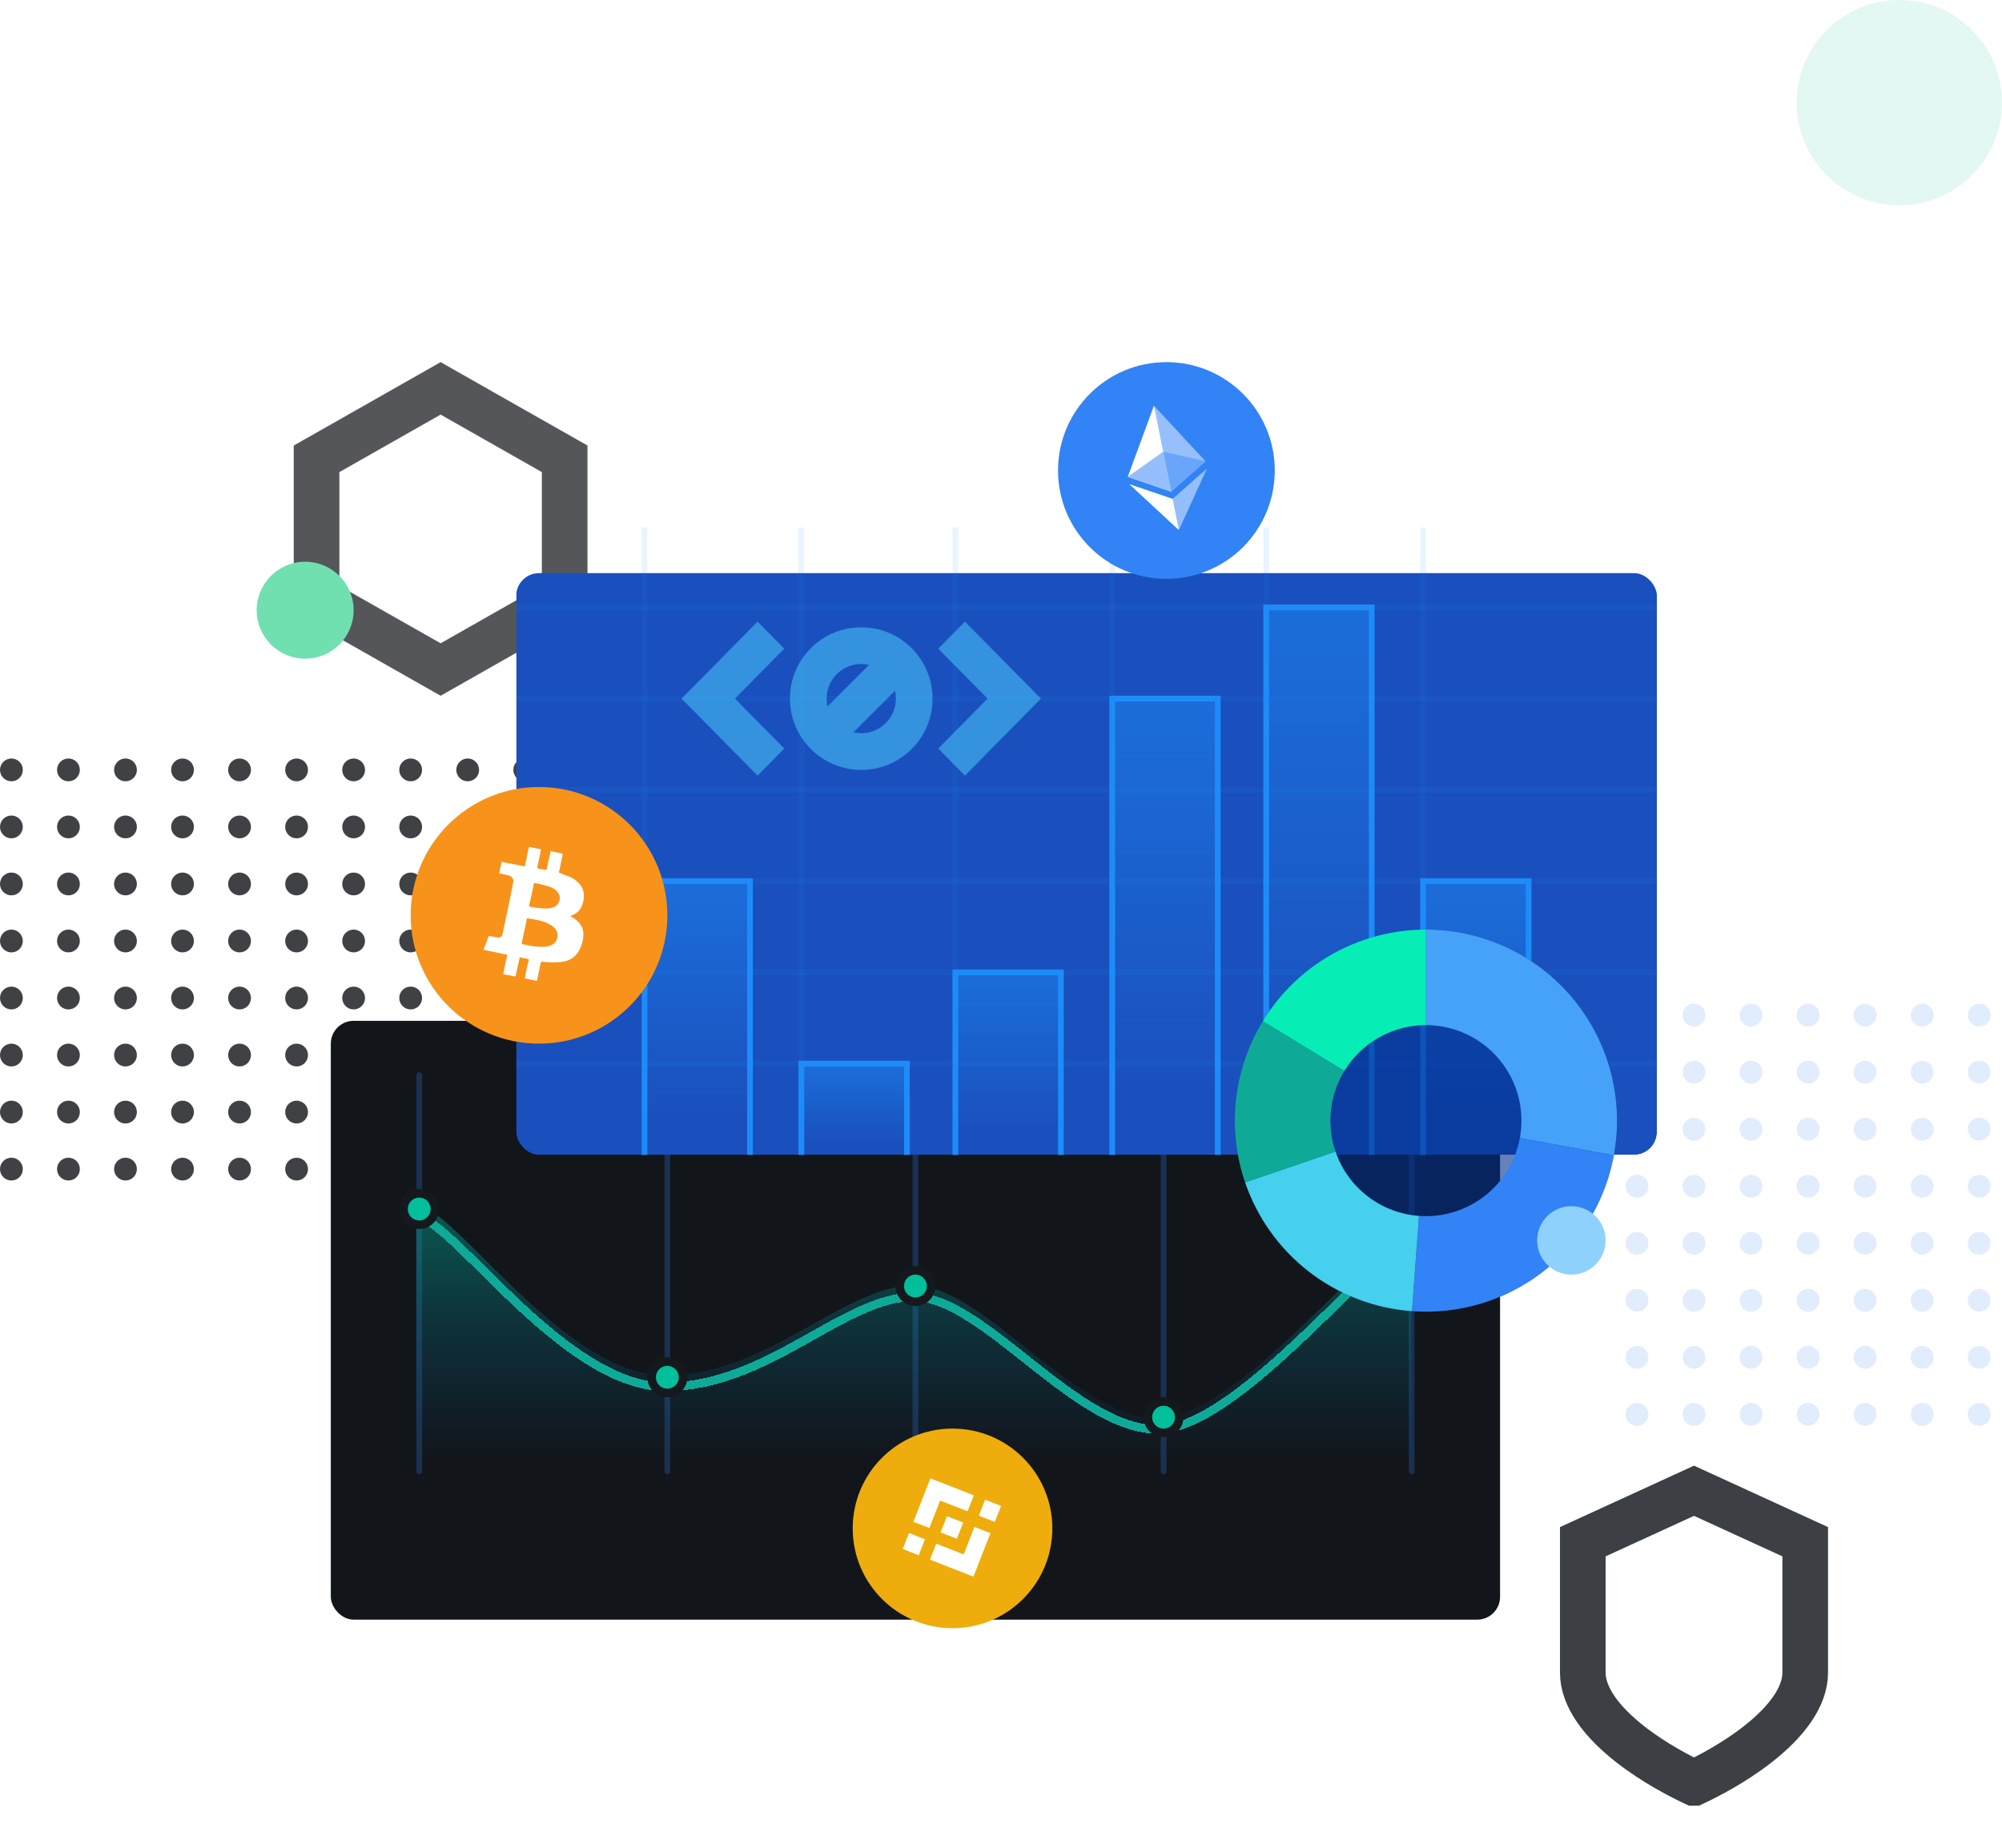 <?xml version="1.0" encoding="UTF-8" standalone="no"?>
<svg
   xmlns:dc="http://purl.org/dc/elements/1.1/"
   xmlns:cc="http://creativecommons.org/ns#"
   xmlns:rdf="http://www.w3.org/1999/02/22-rdf-syntax-ns#"
   xmlns:svg="http://www.w3.org/2000/svg"
   xmlns="http://www.w3.org/2000/svg"
   xmlns:sodipodi="http://sodipodi.sourceforge.net/DTD/sodipodi-0.dtd"
   xmlns:inkscape="http://www.inkscape.org/namespaces/inkscape"
   width="702"
   height="648"
   viewBox="0 0 702 648"
   fill="none"
   version="1.1"
   id="svg520"
   sodipodi:docname="top-img.svg"
   inkscape:version="1.0.1 (3bc2e81, 2020-09-07)">
  <sodipodi:namedview
     pagecolor="#ffffff"
     bordercolor="#666666"
     borderopacity="1"
     objecttolerance="10"
     gridtolerance="10"
     guidetolerance="10"
     inkscape:pageopacity="0"
     inkscape:pageshadow="2"
     inkscape:window-width="1280"
     inkscape:window-height="959"
     id="namedview522"
     showgrid="false"
     fit-margin-top="0"
     fit-margin-left="0"
     fit-margin-right="0"
     fit-margin-bottom="0"
     inkscape:zoom="0.41778415"
     inkscape:cx="290.88041"
     inkscape:cy="643.44309"
     inkscape:window-x="0"
     inkscape:window-y="0"
     inkscape:window-maximized="1"
     inkscape:current-layer="svg520" />
  <path
     opacity="0.7"
     d="M 154.503,136.2 198,160.906 v 49.188 L 154.503,234.8 111,210.093 v -49.186 z"
     stroke="#0c0f14"
     stroke-width="16"
     id="path2" />
  <circle
     opacity="0.8"
     cx="4"
     cy="270"
     r="4"
     fill="#0f1217"
     id="circle4" />
  <circle
     opacity="0.8"
     cx="24"
     cy="270"
     r="4"
     fill="#0f1217"
     id="circle6" />
  <circle
     opacity="0.8"
     cx="44"
     cy="270"
     r="4"
     fill="#0f1217"
     id="circle8" />
  <circle
     opacity="0.8"
     cx="64"
     cy="270"
     r="4"
     fill="#0f1217"
     id="circle10" />
  <circle
     opacity="0.8"
     cx="84"
     cy="270"
     r="4"
     fill="#0f1217"
     id="circle12" />
  <circle
     opacity="0.8"
     cx="104"
     cy="270"
     r="4"
     fill="#0f1217"
     id="circle14" />
  <circle
     opacity="0.8"
     cx="124"
     cy="270"
     r="4"
     fill="#0f1217"
     id="circle16" />
  <circle
     opacity="0.8"
     cx="144"
     cy="270"
     r="4"
     fill="#0f1217"
     id="circle18" />
  <circle
     opacity="0.8"
     cx="164"
     cy="270"
     r="4"
     fill="#0f1217"
     id="circle20" />
  <circle
     opacity="0.8"
     cx="184"
     cy="270"
     r="4"
     fill="#0f1217"
     id="circle22" />
  <circle
     opacity="0.8"
     cx="4"
     cy="290"
     r="4"
     fill="#0f1217"
     id="circle24" />
  <circle
     opacity="0.8"
     cx="24"
     cy="290"
     r="4"
     fill="#0f1217"
     id="circle26" />
  <circle
     opacity="0.8"
     cx="44"
     cy="290"
     r="4"
     fill="#0f1217"
     id="circle28" />
  <circle
     opacity="0.8"
     cx="64"
     cy="290"
     r="4"
     fill="#0f1217"
     id="circle30" />
  <circle
     opacity="0.8"
     cx="84"
     cy="290"
     r="4"
     fill="#0f1217"
     id="circle32" />
  <circle
     opacity="0.8"
     cx="104"
     cy="290"
     r="4"
     fill="#0f1217"
     id="circle34" />
  <circle
     opacity="0.8"
     cx="124"
     cy="290"
     r="4"
     fill="#0f1217"
     id="circle36" />
  <circle
     opacity="0.8"
     cx="144"
     cy="290"
     r="4"
     fill="#0f1217"
     id="circle38" />
  <circle
     opacity="0.8"
     cx="164"
     cy="290"
     r="4"
     fill="#0f1217"
     id="circle40" />
  <circle
     opacity="0.8"
     cx="184"
     cy="290"
     r="4"
     fill="#0f1217"
     id="circle42" />
  <circle
     opacity="0.8"
     cx="4"
     cy="310"
     r="4"
     fill="#0f1217"
     id="circle44" />
  <circle
     opacity="0.8"
     cx="24"
     cy="310"
     r="4"
     fill="#0f1217"
     id="circle46" />
  <circle
     opacity="0.8"
     cx="44"
     cy="310"
     r="4"
     fill="#0f1217"
     id="circle48" />
  <circle
     opacity="0.8"
     cx="64"
     cy="310"
     r="4"
     fill="#0f1217"
     id="circle50" />
  <circle
     opacity="0.8"
     cx="84"
     cy="310"
     r="4"
     fill="#0f1217"
     id="circle52" />
  <circle
     opacity="0.8"
     cx="104"
     cy="310"
     r="4"
     fill="#0f1217"
     id="circle54" />
  <circle
     opacity="0.8"
     cx="124"
     cy="310"
     r="4"
     fill="#0f1217"
     id="circle56" />
  <circle
     opacity="0.8"
     cx="144"
     cy="310"
     r="4"
     fill="#0f1217"
     id="circle58" />
  <circle
     opacity="0.8"
     cx="164"
     cy="310"
     r="4"
     fill="#0f1217"
     id="circle60" />
  <circle
     opacity="0.8"
     cx="184"
     cy="310"
     r="4"
     fill="#0f1217"
     id="circle62" />
  <circle
     opacity="0.8"
     cx="4"
     cy="330"
     r="4"
     fill="#0f1217"
     id="circle64" />
  <circle
     opacity="0.8"
     cx="24"
     cy="330"
     r="4"
     fill="#0f1217"
     id="circle66" />
  <circle
     opacity="0.8"
     cx="44"
     cy="330"
     r="4"
     fill="#0f1217"
     id="circle68" />
  <circle
     opacity="0.8"
     cx="64"
     cy="330"
     r="4"
     fill="#0f1217"
     id="circle70" />
  <circle
     opacity="0.8"
     cx="84"
     cy="330"
     r="4"
     fill="#0f1217"
     id="circle72" />
  <circle
     opacity="0.8"
     cx="104"
     cy="330"
     r="4"
     fill="#0f1217"
     id="circle74" />
  <circle
     opacity="0.8"
     cx="124"
     cy="330"
     r="4"
     fill="#0f1217"
     id="circle76" />
  <circle
     opacity="0.8"
     cx="144"
     cy="330"
     r="4"
     fill="#0f1217"
     id="circle78" />
  <circle
     opacity="0.8"
     cx="164"
     cy="330"
     r="4"
     fill="#0f1217"
     id="circle80" />
  <circle
     opacity="0.8"
     cx="184"
     cy="330"
     r="4"
     fill="#0f1217"
     id="circle82" />
  <circle
     opacity="0.8"
     cx="4"
     cy="350"
     r="4"
     fill="#0f1217"
     id="circle84" />
  <circle
     opacity="0.8"
     cx="24"
     cy="350"
     r="4"
     fill="#0f1217"
     id="circle86" />
  <circle
     opacity="0.8"
     cx="44"
     cy="350"
     r="4"
     fill="#0f1217"
     id="circle88" />
  <circle
     opacity="0.8"
     cx="64"
     cy="350"
     r="4"
     fill="#0f1217"
     id="circle90" />
  <circle
     opacity="0.8"
     cx="84"
     cy="350"
     r="4"
     fill="#0f1217"
     id="circle92" />
  <circle
     opacity="0.8"
     cx="104"
     cy="350"
     r="4"
     fill="#0f1217"
     id="circle94" />
  <circle
     opacity="0.8"
     cx="124"
     cy="350"
     r="4"
     fill="#0f1217"
     id="circle96" />
  <circle
     opacity="0.8"
     cx="144"
     cy="350"
     r="4"
     fill="#0f1217"
     id="circle98" />
  <circle
     opacity="0.8"
     cx="164"
     cy="350"
     r="4"
     fill="#0f1217"
     id="circle100" />
  <circle
     opacity="0.8"
     cx="184"
     cy="350"
     r="4"
     fill="#0f1217"
     id="circle102" />
  <circle
     opacity="0.8"
     cx="4"
     cy="370"
     r="4"
     fill="#0f1217"
     id="circle104" />
  <circle
     opacity="0.8"
     cx="24"
     cy="370"
     r="4"
     fill="#0f1217"
     id="circle106" />
  <circle
     opacity="0.8"
     cx="44"
     cy="370"
     r="4"
     fill="#0f1217"
     id="circle108" />
  <circle
     opacity="0.8"
     cx="64"
     cy="370"
     r="4"
     fill="#0f1217"
     id="circle110" />
  <circle
     opacity="0.8"
     cx="84"
     cy="370"
     r="4"
     fill="#0f1217"
     id="circle112" />
  <circle
     opacity="0.8"
     cx="104"
     cy="370"
     r="4"
     fill="#0f1217"
     id="circle114" />
  <circle
     opacity="0.8"
     cx="124"
     cy="370"
     r="4"
     fill="#0f1217"
     id="circle116" />
  <circle
     opacity="0.8"
     cx="144"
     cy="370"
     r="4"
     fill="#0f1217"
     id="circle118" />
  <circle
     opacity="0.8"
     cx="164"
     cy="370"
     r="4"
     fill="#0f1217"
     id="circle120" />
  <circle
     opacity="0.8"
     cx="184"
     cy="370"
     r="4"
     fill="#0f1217"
     id="circle122" />
  <circle
     opacity="0.8"
     cx="4"
     cy="390"
     r="4"
     fill="#0f1217"
     id="circle124" />
  <circle
     opacity="0.8"
     cx="24"
     cy="390"
     r="4"
     fill="#0f1217"
     id="circle126" />
  <circle
     opacity="0.8"
     cx="44"
     cy="390"
     r="4"
     fill="#0f1217"
     id="circle128" />
  <circle
     opacity="0.8"
     cx="64"
     cy="390"
     r="4"
     fill="#0f1217"
     id="circle130" />
  <circle
     opacity="0.8"
     cx="84"
     cy="390"
     r="4"
     fill="#0f1217"
     id="circle132" />
  <circle
     opacity="0.8"
     cx="104"
     cy="390"
     r="4"
     fill="#0f1217"
     id="circle134" />
  <circle
     opacity="0.8"
     cx="124"
     cy="390"
     r="4"
     fill="#0f1217"
     id="circle136" />
  <circle
     opacity="0.8"
     cx="144"
     cy="390"
     r="4"
     fill="#0f1217"
     id="circle138" />
  <circle
     opacity="0.8"
     cx="164"
     cy="390"
     r="4"
     fill="#0f1217"
     id="circle140" />
  <circle
     opacity="0.8"
     cx="184"
     cy="390"
     r="4"
     fill="#0f1217"
     id="circle142" />
  <circle
     opacity="0.8"
     cx="4"
     cy="410"
     r="4"
     fill="#0f1217"
     id="circle144" />
  <circle
     opacity="0.8"
     cx="24"
     cy="410"
     r="4"
     fill="#0f1217"
     id="circle146" />
  <circle
     opacity="0.8"
     cx="44"
     cy="410"
     r="4"
     fill="#0f1217"
     id="circle148" />
  <circle
     opacity="0.8"
     cx="64"
     cy="410"
     r="4"
     fill="#0f1217"
     id="circle150" />
  <circle
     opacity="0.8"
     cx="84"
     cy="410"
     r="4"
     fill="#0f1217"
     id="circle152" />
  <circle
     opacity="0.8"
     cx="104"
     cy="410"
     r="4"
     fill="#0f1217"
     id="circle154" />
  <circle
     opacity="0.8"
     cx="124"
     cy="410"
     r="4"
     fill="#0f1217"
     id="circle156" />
  <circle
     opacity="0.8"
     cx="144"
     cy="410"
     r="4"
     fill="#0f1217"
     id="circle158" />
  <circle
     opacity="0.8"
     cx="164"
     cy="410"
     r="4"
     fill="#0f1217"
     id="circle160" />
  <circle
     opacity="0.8"
     cx="184"
     cy="410"
     r="4"
     fill="#0f1217"
     id="circle162" />
  <g
     opacity="0.15"
     id="g276"
     transform="translate(0,26)">
    <circle
       opacity="0.8"
       cx="574"
       cy="330"
       r="4"
       fill="#0061ea"
       id="circle164" />
    <circle
       opacity="0.8"
       cx="594"
       cy="330"
       r="4"
       fill="#0061ea"
       id="circle166" />
    <circle
       opacity="0.8"
       cx="614"
       cy="330"
       r="4"
       fill="#0061ea"
       id="circle168" />
    <circle
       opacity="0.8"
       cx="634"
       cy="330"
       r="4"
       fill="#0061ea"
       id="circle170" />
    <circle
       opacity="0.8"
       cx="654"
       cy="330"
       r="4"
       fill="#0061ea"
       id="circle172" />
    <circle
       opacity="0.8"
       cx="674"
       cy="330"
       r="4"
       fill="#0061ea"
       id="circle174" />
    <circle
       opacity="0.8"
       cx="694"
       cy="330"
       r="4"
       fill="#0061ea"
       id="circle176" />
    <circle
       opacity="0.8"
       cx="574"
       cy="350"
       r="4"
       fill="#0061ea"
       id="circle178" />
    <circle
       opacity="0.8"
       cx="594"
       cy="350"
       r="4"
       fill="#0061ea"
       id="circle180" />
    <circle
       opacity="0.8"
       cx="614"
       cy="350"
       r="4"
       fill="#0061ea"
       id="circle182" />
    <circle
       opacity="0.8"
       cx="634"
       cy="350"
       r="4"
       fill="#0061ea"
       id="circle184" />
    <circle
       opacity="0.8"
       cx="654"
       cy="350"
       r="4"
       fill="#0061ea"
       id="circle186" />
    <circle
       opacity="0.8"
       cx="674"
       cy="350"
       r="4"
       fill="#0061ea"
       id="circle188" />
    <circle
       opacity="0.8"
       cx="694"
       cy="350"
       r="4"
       fill="#0061ea"
       id="circle190" />
    <circle
       opacity="0.8"
       cx="574"
       cy="370"
       r="4"
       fill="#0061ea"
       id="circle192" />
    <circle
       opacity="0.8"
       cx="594"
       cy="370"
       r="4"
       fill="#0061ea"
       id="circle194" />
    <circle
       opacity="0.8"
       cx="614"
       cy="370"
       r="4"
       fill="#0061ea"
       id="circle196" />
    <circle
       opacity="0.8"
       cx="634"
       cy="370"
       r="4"
       fill="#0061ea"
       id="circle198" />
    <circle
       opacity="0.8"
       cx="654"
       cy="370"
       r="4"
       fill="#0061ea"
       id="circle200" />
    <circle
       opacity="0.8"
       cx="674"
       cy="370"
       r="4"
       fill="#0061ea"
       id="circle202" />
    <circle
       opacity="0.8"
       cx="694"
       cy="370"
       r="4"
       fill="#0061ea"
       id="circle204" />
    <circle
       opacity="0.8"
       cx="574"
       cy="390"
       r="4"
       fill="#0061ea"
       id="circle206" />
    <circle
       opacity="0.8"
       cx="594"
       cy="390"
       r="4"
       fill="#0061ea"
       id="circle208" />
    <circle
       opacity="0.8"
       cx="614"
       cy="390"
       r="4"
       fill="#0061ea"
       id="circle210" />
    <circle
       opacity="0.8"
       cx="634"
       cy="390"
       r="4"
       fill="#0061ea"
       id="circle212" />
    <circle
       opacity="0.8"
       cx="654"
       cy="390"
       r="4"
       fill="#0061ea"
       id="circle214" />
    <circle
       opacity="0.8"
       cx="674"
       cy="390"
       r="4"
       fill="#0061ea"
       id="circle216" />
    <circle
       opacity="0.8"
       cx="694"
       cy="390"
       r="4"
       fill="#0061ea"
       id="circle218" />
    <circle
       opacity="0.8"
       cx="574"
       cy="410"
       r="4"
       fill="#0061ea"
       id="circle220" />
    <circle
       opacity="0.8"
       cx="594"
       cy="410"
       r="4"
       fill="#0061ea"
       id="circle222" />
    <circle
       opacity="0.8"
       cx="614"
       cy="410"
       r="4"
       fill="#0061ea"
       id="circle224" />
    <circle
       opacity="0.8"
       cx="634"
       cy="410"
       r="4"
       fill="#0061ea"
       id="circle226" />
    <circle
       opacity="0.8"
       cx="654"
       cy="410"
       r="4"
       fill="#0061ea"
       id="circle228" />
    <circle
       opacity="0.8"
       cx="674"
       cy="410"
       r="4"
       fill="#0061ea"
       id="circle230" />
    <circle
       opacity="0.8"
       cx="694"
       cy="410"
       r="4"
       fill="#0061ea"
       id="circle232" />
    <circle
       opacity="0.8"
       cx="574"
       cy="430"
       r="4"
       fill="#0061ea"
       id="circle234" />
    <circle
       opacity="0.8"
       cx="594"
       cy="430"
       r="4"
       fill="#0061ea"
       id="circle236" />
    <circle
       opacity="0.8"
       cx="614"
       cy="430"
       r="4"
       fill="#0061ea"
       id="circle238" />
    <circle
       opacity="0.8"
       cx="634"
       cy="430"
       r="4"
       fill="#0061ea"
       id="circle240" />
    <circle
       opacity="0.8"
       cx="654"
       cy="430"
       r="4"
       fill="#0061ea"
       id="circle242" />
    <circle
       opacity="0.8"
       cx="674"
       cy="430"
       r="4"
       fill="#0061ea"
       id="circle244" />
    <circle
       opacity="0.8"
       cx="694"
       cy="430"
       r="4"
       fill="#0061ea"
       id="circle246" />
    <circle
       opacity="0.8"
       cx="574"
       cy="450"
       r="4"
       fill="#0061ea"
       id="circle248" />
    <circle
       opacity="0.8"
       cx="594"
       cy="450"
       r="4"
       fill="#0061ea"
       id="circle250" />
    <circle
       opacity="0.8"
       cx="614"
       cy="450"
       r="4"
       fill="#0061ea"
       id="circle252" />
    <circle
       opacity="0.8"
       cx="634"
       cy="450"
       r="4"
       fill="#0061ea"
       id="circle254" />
    <circle
       opacity="0.8"
       cx="654"
       cy="450"
       r="4"
       fill="#0061ea"
       id="circle256" />
    <circle
       opacity="0.8"
       cx="674"
       cy="450"
       r="4"
       fill="#0061ea"
       id="circle258" />
    <circle
       opacity="0.8"
       cx="694"
       cy="450"
       r="4"
       fill="#0061ea"
       id="circle260" />
    <circle
       opacity="0.8"
       cx="574"
       cy="470"
       r="4"
       fill="#0061ea"
       id="circle262" />
    <circle
       opacity="0.8"
       cx="594"
       cy="470"
       r="4"
       fill="#0061ea"
       id="circle264" />
    <circle
       opacity="0.8"
       cx="614"
       cy="470"
       r="4"
       fill="#0061ea"
       id="circle266" />
    <circle
       opacity="0.8"
       cx="634"
       cy="470"
       r="4"
       fill="#0061ea"
       id="circle268" />
    <circle
       opacity="0.8"
       cx="654"
       cy="470"
       r="4"
       fill="#0061ea"
       id="circle270" />
    <circle
       opacity="0.8"
       cx="674"
       cy="470"
       r="4"
       fill="#0061ea"
       id="circle272" />
    <circle
       opacity="0.8"
       cx="694"
       cy="470"
       r="4"
       fill="#0061ea"
       id="circle274" />
  </g>
  <path
     opacity="0.8"
     d="M 594,625.236 C 589.284,623.02 580.084,618.302 571.694,611.743 561.647,603.889 555,595.155 555,586.522 v -45.841 l 39,-17.88 39,17.88 v 45.841 c 0,8.633 -6.647,17.367 -16.694,25.221 -8.39,6.559 -17.59,11.277 -22.306,13.493 z"
     stroke="#0c0f14"
     stroke-width="16"
     id="path278" />
  <g
     filter="url(#filter0_d_59_3101)"
     id="g282"
     transform="translate(0,26)">
    <rect
       x="116"
       y="316"
       width="410"
       height="210"
       rx="8"
       fill="#12151a"
       id="rect280" />
  </g>
  <rect
     opacity="0.25"
     x="146"
     y="376"
     width="2"
     height="141"
     rx="1"
     fill="#3283f5"
     id="rect284" />
  <rect
     opacity="0.25"
     x="233"
     y="376"
     width="2"
     height="141"
     rx="1"
     fill="#3283f5"
     id="rect286" />
  <rect
     opacity="0.25"
     x="320"
     y="376"
     width="2"
     height="141"
     rx="1"
     fill="#3283f5"
     id="rect288" />
  <rect
     opacity="0.25"
     x="407"
     y="376"
     width="2"
     height="141"
     rx="1"
     fill="#3283f5"
     id="rect290" />
  <rect
     opacity="0.25"
     x="494"
     y="376"
     width="2"
     height="141"
     rx="1"
     fill="#3283f5"
     id="rect292" />
  <path
     d="M 494.802,516.721 H 145.986 c 0,0 0,-84.165 0,-94.053 13.014,0 51.42,59.672 87.381,59.672 35.962,0 62.347,-31.532 87.124,-31.532 24.778,0 57.963,48.423 86.973,46.374 29.01,-2.049 74.036,-63.182 87.338,-64.99 0,3.286 0,84.529 0,84.529 z"
     fill="url(#paint0_linear_59_3101)"
     id="path294"
     style="fill:url(#paint0_linear_59_3101)" />
  <g
     filter="url(#filter1_dd_59_3101)"
     id="g298"
     transform="translate(0,26)">
    <path
       d="m 145.986,396.765 c 12.205,0 51.42,59.575 87.381,59.575 35.962,0 62.347,-31.532 87.124,-31.532 24.778,0 57.963,48.423 86.973,46.374 29.01,-2.049 76.144,-65.044 87.338,-65.044"
       stroke="#0faa97"
       stroke-width="3"
       stroke-linecap="round"
       shape-rendering="crispEdges"
       id="path296" />
  </g>
  <circle
     cx="147"
     cy="424"
     r="5.5"
     fill="#00bf9a"
     stroke="#15181d"
     stroke-width="3"
     id="circle300" />
  <circle
     cx="234"
     cy="483"
     r="5.5"
     fill="#00bf9a"
     stroke="#15181d"
     stroke-width="3"
     id="circle302" />
  <circle
     cx="321"
     cy="451"
     r="5.5"
     fill="#00bf9a"
     stroke="#15181d"
     stroke-width="3"
     id="circle304" />
  <path
     d="m 408,502.5 c 3.038,0 5.5,-2.462 5.5,-5.5 0,-3.038 -2.462,-5.5 -5.5,-5.5 -3.038,0 -5.5,2.462 -5.5,5.5 0,3.038 2.462,5.5 5.5,5.5 z"
     fill="#00bf9a"
     stroke="#15181d"
     stroke-width="3"
     id="path306" />
  <circle
     cx="495"
     cy="433"
     r="5.5"
     fill="#00bf9a"
     stroke="#15181d"
     stroke-width="3"
     id="circle308" />
  <g
     clip-path="url(#clip0_59_3101)"
     id="g370"
     transform="translate(0,26)">
    <g
       filter="url(#filter2_d_59_3101)"
       id="g312">
      <rect
         x="181"
         y="159"
         width="400"
         height="220"
         rx="8"
         fill="#1a50bd"
         id="rect310" />
    </g>
    <rect
       x="225"
       y="159"
       width="2"
       height="220"
       fill="#1d8cf8"
       fill-opacity="0.1"
       id="rect314" />
    <rect
       x="280"
       y="159"
       width="2"
       height="220"
       fill="#1d8cf8"
       fill-opacity="0.1"
       id="rect316" />
    <rect
       x="334"
       y="159"
       width="2"
       height="220"
       fill="#1d8cf8"
       fill-opacity="0.1"
       id="rect318" />
    <rect
       x="389"
       y="159"
       width="2"
       height="220"
       fill="#1d8cf8"
       fill-opacity="0.1"
       id="rect320" />
    <rect
       x="443"
       y="159"
       width="2"
       height="220"
       fill="#1d8cf8"
       fill-opacity="0.1"
       id="rect322" />
    <rect
       x="498"
       y="159"
       width="2"
       height="220"
       fill="#1d8cf8"
       fill-opacity="0.1"
       id="rect324" />
    <rect
       x="181"
       y="186"
       width="400"
       height="2"
       fill="#1d8cf8"
       fill-opacity="0.1"
       id="rect326" />
    <rect
       x="181"
       y="218"
       width="400"
       height="2"
       fill="#1d8cf8"
       fill-opacity="0.1"
       id="rect328" />
    <rect
       x="181"
       y="250"
       width="400"
       height="2"
       fill="#1d8cf8"
       fill-opacity="0.1"
       id="rect330" />
    <rect
       x="181"
       y="282"
       width="400"
       height="2"
       fill="#1d8cf8"
       fill-opacity="0.1"
       id="rect332" />
    <rect
       x="181"
       y="314"
       width="400"
       height="2"
       fill="#1d8cf8"
       fill-opacity="0.1"
       id="rect334" />
    <rect
       x="181"
       y="346"
       width="400"
       height="2"
       fill="#1d8cf8"
       fill-opacity="0.1"
       id="rect336" />
    <path
       d="m 226,379 v -96 h 37 v 96"
       fill="url(#paint1_linear_59_3101)"
       id="path338"
       style="fill:url(#paint1_linear_59_3101)" />
    <path
       d="m 226,379 v -96 h 37 v 96"
       stroke="#1d8cf8"
       stroke-width="2"
       id="path340" />
    <path
       d="m 281,379 v -32 h 37 v 32"
       fill="url(#paint2_linear_59_3101)"
       id="path342"
       style="fill:url(#paint2_linear_59_3101)" />
    <path
       d="m 281,379 v -32 h 37 v 32"
       stroke="#1d8cf8"
       stroke-width="2"
       id="path344" />
    <path
       d="m 335,379 v -64 h 37 v 64"
       fill="url(#paint3_linear_59_3101)"
       id="path346"
       style="fill:url(#paint3_linear_59_3101)" />
    <path
       d="m 335,379 v -64 h 37 v 64"
       stroke="#1d8cf8"
       stroke-width="2"
       id="path348" />
    <path
       d="M 390,379 V 219 h 37 v 160"
       fill="url(#paint4_linear_59_3101)"
       id="path350"
       style="fill:url(#paint4_linear_59_3101)" />
    <path
       d="M 390,379 V 219 h 37 v 160"
       stroke="#1d8cf8"
       stroke-width="2"
       id="path352" />
    <path
       d="M 444,379 V 187 h 37 v 192"
       fill="url(#paint5_linear_59_3101)"
       id="path354"
       style="fill:url(#paint5_linear_59_3101)" />
    <path
       d="M 444,379 V 187 h 37 v 192"
       stroke="#1d8cf8"
       stroke-width="2"
       id="path356" />
    <path
       d="m 499,379 v -96 h 37 v 96"
       fill="url(#paint6_linear_59_3101)"
       id="path358"
       style="fill:url(#paint6_linear_59_3101)" />
    <path
       d="m 499,379 v -96 h 37 v 96"
       stroke="#1d8cf8"
       stroke-width="2"
       id="path360" />
    <g
       opacity="0.5"
       id="g368">
      <path
         d="M 239,219 265.64,192 275,201.486 257.72,219 275,236.514 265.64,246 Z"
         fill="#4ed4ff"
         id="path362" />
      <path
         fill-rule="evenodd"
         clip-rule="evenodd"
         d="m 314.143,219 c 0,6.706 -5.437,12.143 -12.143,12.143 -0.943,0 -1.86,-0.108 -2.741,-0.311 l 14.573,-14.573 c 0.203,0.881 0.311,1.798 0.311,2.741 z m -23.975,2.741 14.573,-14.573 c -0.881,-0.203 -1.798,-0.311 -2.741,-0.311 -6.706,0 -12.143,5.437 -12.143,12.143 0,0.943 0.108,1.86 0.311,2.741 z M 327,219 c 0,13.807 -11.193,25 -25,25 -13.807,0 -25,-11.193 -25,-25 0,-13.807 11.193,-25 25,-25 13.807,0 25,11.193 25,25 z"
         fill="#4ed4ff"
         id="path364" />
      <path
         d="M 365,219 338.36,192 329,201.486 346.28,219 329,236.514 338.36,246 Z"
         fill="#4ed4ff"
         id="path366" />
    </g>
  </g>
  <circle
     opacity="0.6"
     cx="500"
     cy="393"
     r="67"
     fill="#002f8d"
     id="circle372" />
  <path
     d="m 500,326 c 9.829,0 19.539,2.163 28.439,6.335 8.9,4.172 16.773,10.252 23.06,17.807 6.288,7.555 10.836,16.402 13.322,25.911 2.487,9.51 2.85,19.451 1.064,29.117 l -32.942,-6.085 c 0.892,-4.833 0.711,-9.803 -0.532,-14.558 -1.243,-4.755 -3.517,-9.178 -6.661,-12.956 -3.144,-3.778 -7.081,-6.817 -11.531,-8.904 -4.45,-2.086 -9.304,-3.167 -14.219,-3.167 z"
     fill="#46a2f8"
     id="path374" />
  <path
     d="m 565.885,405.17 c -2.997,16.226 -11.876,30.775 -24.936,40.86 -13.061,10.085 -29.383,14.996 -45.84,13.791 l 2.446,-33.41 c 8.228,0.602 16.389,-1.853 22.919,-6.896 6.53,-5.042 10.97,-12.317 12.469,-20.43 z"
     fill="#3283f5"
     id="path376" />
  <path
     d="m 495.109,459.821 c -13.112,-0.959 -25.652,-5.756 -36.058,-13.791 -10.406,-8.035 -18.218,-18.954 -22.462,-31.397 l 31.705,-10.817 c 2.123,6.222 6.029,11.682 11.232,15.699 5.203,4.018 11.473,6.416 18.029,6.896 z"
     fill="#45d0ee"
     id="path378" />
  <path
     d="m 436.589,414.633 c -3.174,-9.303 -4.262,-19.19 -3.187,-28.961 1.075,-9.77 4.287,-19.185 9.407,-27.575 l 28.596,17.451 c -2.561,4.196 -4.167,8.903 -4.704,13.788 -0.538,4.885 0.006,9.829 1.593,14.48 z"
     fill="#0faa97"
     id="path380" />
  <path
     fill-rule="evenodd"
     clip-rule="evenodd"
     d="m 500,326 c -3.265,0 -6.525,0.239 -9.755,0.714 -6.469,0.952 -12.763,2.846 -18.684,5.621 -11.904,5.58 -21.903,14.54 -28.752,25.762 l 28.596,17.451 c 3.424,-5.611 8.424,-10.09 14.376,-12.881 2.96,-1.387 6.107,-2.334 9.341,-2.81 1.615,-0.238 3.246,-0.357 4.878,-0.357 z"
     fill="#06eeb6"
     id="path382" />
  <circle
     cx="107"
     cy="214"
     r="17"
     fill="#70e0b1"
     id="circle384" />
  <circle
     opacity="0.15"
     cx="666"
     cy="36"
     r="36"
     fill="#43cbb1"
     id="circle386" />
  <circle
     cx="551"
     cy="435"
     r="12"
     fill="#8ed1fc"
     id="circle388" />
  <path
     d="m 189,366 c 24.853,0 45,-20.147 45,-45 0,-24.853 -20.147,-45 -45,-45 -24.853,0 -45,20.147 -45,45 0,24.853 20.147,45 45,45 z"
     fill="#f7931a"
     id="path390" />
  <path
     d="m 175.628,302.201 c 1.324,0.299 2.643,0.48 3.966,0.78 1.324,0.299 2.642,0.481 3.966,0.78 0.362,0.103 0.476,-0.02 0.581,-0.377 0.394,-2.019 0.793,-3.919 1.188,-5.938 0.104,-0.357 0.218,-0.48 0.58,-0.377 1.205,0.304 2.285,0.496 3.485,0.682 0.362,0.103 0.367,0.221 0.257,0.461 -0.399,1.901 -0.793,3.919 -1.192,5.82 0.005,0.117 0.009,0.235 -0.1,0.475 0.962,0.196 2.042,0.388 3.004,0.584 0.119,-0.005 0.229,-0.245 0.343,-0.367 0.294,-1.544 0.594,-2.969 1.007,-4.517 0.1,-0.475 0.2,-0.951 0.3,-1.426 -0.01,-0.235 0.104,-0.358 0.347,-0.25 1.205,0.304 2.404,0.491 3.728,0.79 0.119,-0.005 0.124,0.113 0.243,0.108 -0.295,1.543 -0.594,2.969 -0.894,4.395 -0.095,0.592 -0.19,1.185 -0.404,1.783 -0.104,0.357 0.02,0.47 0.382,0.573 1.333,0.535 2.666,1.069 3.999,1.603 1.219,0.657 2.329,1.554 3.21,2.696 1.143,1.72 1.339,3.597 0.94,5.497 -0.305,1.308 -0.733,2.504 -1.646,3.483 -0.685,0.735 -1.618,1.244 -2.556,1.636 -0.119,0.005 -0.233,0.127 -0.471,0.137 0.49,0.333 0.976,0.549 1.466,0.882 1.472,1 2.477,2.255 3.02,3.882 0.291,1.283 0.23,2.699 -0.075,4.007 -0.408,1.666 -0.946,3.101 -1.964,4.438 -1.247,1.582 -2.879,2.474 -4.774,2.787 -2.485,0.455 -4.875,0.317 -7.269,0.061 -0.362,-0.103 -0.595,0.024 -0.7,0.382 -0.399,1.901 -0.794,3.919 -1.193,5.82 -0.099,0.475 -0.095,0.593 -0.699,0.382 -1.081,-0.191 -2.286,-0.495 -3.366,-0.687 -0.362,-0.103 -0.367,-0.22 -0.258,-0.46 0.395,-2.019 0.789,-4.037 1.307,-5.943 -0.009,-0.235 0.105,-0.358 -0.138,-0.465 -0.962,-0.197 -1.923,-0.393 -3.004,-0.584 -0.195,1.068 -0.509,2.14 -0.703,3.208 -0.195,1.068 -0.509,2.141 -0.704,3.209 -0.109,0.24 -0.104,0.358 -0.466,0.255 -1.205,-0.304 -2.405,-0.491 -3.604,-0.677 -0.362,-0.103 -0.367,-0.221 -0.257,-0.461 0.394,-2.018 0.788,-4.037 1.306,-5.942 -0.004,-0.118 0.11,-0.24 0.1,-0.476 -2.766,-0.593 -5.532,-1.187 -8.417,-1.776 0.219,-0.48 0.323,-0.837 0.542,-1.317 0.433,-1.078 0.866,-2.156 1.184,-3.111 0.105,-0.358 0.224,-0.363 0.581,-0.377 0.843,0.201 1.804,0.397 2.642,0.481 0.962,0.196 1.657,-0.304 1.742,-1.132 1.302,-6.06 2.604,-12.12 3.783,-18.293 0.199,-0.95 -0.439,-1.984 -1.525,-2.293 -1.085,-0.309 -2.166,-0.5 -3.128,-0.697 -0.238,0.01 -0.361,-0.103 -0.252,-0.343 0.304,-1.308 0.604,-2.733 0.908,-4.041 -0.462,0.372 -0.462,0.372 -0.348,0.25 z m 7.257,28.795 c 0.119,-0.005 0.243,0.108 0.243,0.108 1.923,0.393 3.97,0.898 5.998,0.933 1.433,0.059 2.742,0.005 4.032,-0.518 2.233,-0.798 3.065,-3.777 1.679,-5.605 -0.634,-0.916 -1.61,-1.465 -2.586,-2.014 -2.19,-1.088 -4.709,-1.457 -7.108,-1.83 -0.362,-0.103 -0.357,0.015 -0.462,0.372 -0.19,1.186 -0.504,2.259 -0.694,3.444 -0.408,1.666 -0.698,3.327 -1.102,5.11 z m 9.507,-12.402 c 0.238,-0.01 0.828,-0.152 1.299,-0.289 2.242,-0.563 3.327,-3.198 2.055,-5.148 -0.638,-1.034 -1.738,-1.696 -2.829,-2.123 -1.695,-0.637 -3.375,-0.922 -5.18,-1.319 -0.362,-0.103 -0.476,0.019 -0.58,0.377 -0.494,2.494 -0.993,4.87 -1.607,7.368 -0.109,0.24 0.015,0.353 0.258,0.461 0.48,0.098 0.842,0.201 1.323,0.299 1.795,0.162 3.357,0.452 5.261,0.374 z"
     fill="#ffffff"
     id="path392" />
  <circle
     cx="409"
     cy="165"
     r="38"
     fill="#3283f5"
     id="circle394" />
  <g
     clip-path="url(#clip1_59_3101)"
     id="g408"
     transform="translate(0,26)">
    <path
       opacity="0.6"
       d="m 404.635,116.272 -0.099,1.054 5.772,28.853 0.357,0.232 12.051,-10.644 z"
       fill="#d8e8ff"
       id="path396" />
    <path
       d="m 404.635,116.272 -9.189,24.951 15.219,5.188 -2.802,-14.004 z"
       fill="#ffffff"
       id="path398" />
    <path
       d="m 411.172,148.947 -0.128,0.235 2.057,10.278 0.264,0.448 9.867,-21.603 z"
       fill="#95bffb"
       id="path400" />
    <path
       d="m 413.365,159.908 -2.193,-10.961 -15.218,-5.185 z"
       fill="#ffffff"
       id="path402" />
    <path
       d="m 410.665,146.411 12.051,-10.644 -14.853,-3.36 z"
       fill="#69a5fa"
       id="path404" />
    <path
       d="m 395.446,141.223 15.218,5.188 -2.801,-14.004 z"
       fill="#95bffb"
       id="path406" />
  </g>
  <circle
     cx="334"
     cy="536"
     r="35"
     fill="#eead0d"
     id="circle410" />
  <path
     d="m 325.885,535.864 3.761,-9.626 9.63,3.762 2.188,-5.601 -15.232,-5.95 -5.948,15.227 z m -9.334,7.368 2.188,-5.601 5.601,2.188 -2.188,5.601 z m 11.745,-1.868 9.625,3.761 3.763,-9.631 5.6,2.186 -5.949,15.234 -15.227,-5.948 -0.008,-0.003 z m 14.931,-9.821 2.188,-5.601 5.601,2.188 -2.188,5.601 z m -5.495,2.404 0.003,-10e-4 0.002,0.003 -2.221,5.685 -5.677,-2.216 -0.01,-0.004 0.004,-0.008 0.388,-0.995 0.189,-0.484 1.641,-4.199 5.683,2.22 z"
     fill="#ffffff"
     id="path412" />
  <defs
     id="defs518">
    <filter
       id="filter0_d_59_3101"
       x="36"
       y="252"
       width="570"
       height="370"
       filterUnits="userSpaceOnUse"
       color-interpolation-filters="sRGB">
      <feFlood
         flood-opacity="0"
         result="BackgroundImageFix"
         id="feFlood414" />
      <feColorMatrix
         in="SourceAlpha"
         type="matrix"
         values="0 0 0 0 0 0 0 0 0 0 0 0 0 0 0 0 0 0 127 0"
         result="hardAlpha"
         id="feColorMatrix416" />
      <feOffset
         dy="16"
         id="feOffset418" />
      <feGaussianBlur
         stdDeviation="40"
         id="feGaussianBlur420" />
      <feComposite
         in2="hardAlpha"
         operator="out"
         id="feComposite422" />
      <feColorMatrix
         type="matrix"
         values="0 0 0 0 0 0 0 0 0 0 0 0 0 0 0 0 0 0 0.1 0"
         id="feColorMatrix424" />
      <feBlend
         mode="normal"
         in2="BackgroundImageFix"
         result="effect1_dropShadow_59_3101"
         id="feBlend426" />
      <feBlend
         mode="normal"
         in="SourceGraphic"
         in2="effect1_dropShadow_59_3101"
         result="shape"
         id="feBlend428" />
    </filter>
    <filter
       id="filter1_dd_59_3101"
       x="120.486"
       y="371.265"
       width="399.815"
       height="125.48"
       filterUnits="userSpaceOnUse"
       color-interpolation-filters="sRGB">
      <feFlood
         flood-opacity="0"
         result="BackgroundImageFix"
         id="feFlood431" />
      <feColorMatrix
         in="SourceAlpha"
         type="matrix"
         values="0 0 0 0 0 0 0 0 0 0 0 0 0 0 0 0 0 0 127 0"
         result="hardAlpha"
         id="feColorMatrix433" />
      <feOffset
         id="feOffset435" />
      <feGaussianBlur
         stdDeviation="12"
         id="feGaussianBlur437" />
      <feComposite
         in2="hardAlpha"
         operator="out"
         id="feComposite439" />
      <feColorMatrix
         type="matrix"
         values="0 0 0 0 0.196 0 0 0 0 0.514 0 0 0 0 0.961 0 0 0 0.5 0"
         id="feColorMatrix441" />
      <feBlend
         mode="normal"
         in2="BackgroundImageFix"
         result="effect1_dropShadow_59_3101"
         id="feBlend443" />
      <feColorMatrix
         in="SourceAlpha"
         type="matrix"
         values="0 0 0 0 0 0 0 0 0 0 0 0 0 0 0 0 0 0 127 0"
         result="hardAlpha"
         id="feColorMatrix445" />
      <feOffset
         dy="4"
         id="feOffset447" />
      <feGaussianBlur
         stdDeviation="2"
         id="feGaussianBlur449" />
      <feComposite
         in2="hardAlpha"
         operator="out"
         id="feComposite451" />
      <feColorMatrix
         type="matrix"
         values="0 0 0 0 0 0 0 0 0 0 0 0 0 0 0 0 0 0 0.25 0"
         id="feColorMatrix453" />
      <feBlend
         mode="normal"
         in2="effect1_dropShadow_59_3101"
         result="effect2_dropShadow_59_3101"
         id="feBlend455" />
      <feBlend
         mode="normal"
         in="SourceGraphic"
         in2="effect2_dropShadow_59_3101"
         result="shape"
         id="feBlend457" />
    </filter>
    <filter
       id="filter2_d_59_3101"
       x="101"
       y="95"
       width="560"
       height="380"
       filterUnits="userSpaceOnUse"
       color-interpolation-filters="sRGB">
      <feFlood
         flood-opacity="0"
         result="BackgroundImageFix"
         id="feFlood460" />
      <feColorMatrix
         in="SourceAlpha"
         type="matrix"
         values="0 0 0 0 0 0 0 0 0 0 0 0 0 0 0 0 0 0 127 0"
         result="hardAlpha"
         id="feColorMatrix462" />
      <feOffset
         dy="16"
         id="feOffset464" />
      <feGaussianBlur
         stdDeviation="40"
         id="feGaussianBlur466" />
      <feComposite
         in2="hardAlpha"
         operator="out"
         id="feComposite468" />
      <feColorMatrix
         type="matrix"
         values="0 0 0 0 0 0 0 0 0 0 0 0 0 0 0 0 0 0 0.25 0"
         id="feColorMatrix470" />
      <feBlend
         mode="normal"
         in2="BackgroundImageFix"
         result="effect1_dropShadow_59_3101"
         id="feBlend472" />
      <feBlend
         mode="normal"
         in="SourceGraphic"
         in2="effect1_dropShadow_59_3101"
         result="shape"
         id="feBlend474" />
    </filter>
    <linearGradient
       id="paint0_linear_59_3101"
       x1="494.802"
       y1="490.721"
       x2="494.802"
       y2="395.705"
       gradientUnits="userSpaceOnUse"
       gradientTransform="translate(0,26)">
      <stop
         offset="0.028"
         stop-color="#006FBF"
         stop-opacity="0"
         id="stop477" />
      <stop
         offset="0.985"
         stop-color="#00BF9A"
         stop-opacity="0.4"
         id="stop479" />
    </linearGradient>
    <linearGradient
       id="paint1_linear_59_3101"
       x1="228.875"
       y1="283"
       x2="228.875"
       y2="364.081"
       gradientUnits="userSpaceOnUse">
      <stop
         stop-color="#1D8CF8"
         stop-opacity="0.5"
         id="stop482" />
      <stop
         offset="1"
         stop-color="#1D8CF8"
         stop-opacity="0.01"
         id="stop484" />
    </linearGradient>
    <linearGradient
       id="paint2_linear_59_3101"
       x1="283.875"
       y1="347"
       x2="283.875"
       y2="374.027"
       gradientUnits="userSpaceOnUse">
      <stop
         stop-color="#1D8CF8"
         stop-opacity="0.5"
         id="stop487" />
      <stop
         offset="1"
         stop-color="#1D8CF8"
         stop-opacity="0.01"
         id="stop489" />
    </linearGradient>
    <linearGradient
       id="paint3_linear_59_3101"
       x1="337.875"
       y1="315"
       x2="337.875"
       y2="369.054"
       gradientUnits="userSpaceOnUse">
      <stop
         stop-color="#1D8CF8"
         stop-opacity="0.5"
         id="stop492" />
      <stop
         offset="1"
         stop-color="#1D8CF8"
         stop-opacity="0.01"
         id="stop494" />
    </linearGradient>
    <linearGradient
       id="paint4_linear_59_3101"
       x1="392.875"
       y1="219"
       x2="392.875"
       y2="354.135"
       gradientUnits="userSpaceOnUse">
      <stop
         stop-color="#1D8CF8"
         stop-opacity="0.5"
         id="stop497" />
      <stop
         offset="1"
         stop-color="#1D8CF8"
         stop-opacity="0.01"
         id="stop499" />
    </linearGradient>
    <linearGradient
       id="paint5_linear_59_3101"
       x1="446.875"
       y1="187"
       x2="446.875"
       y2="349.162"
       gradientUnits="userSpaceOnUse">
      <stop
         stop-color="#1D8CF8"
         stop-opacity="0.5"
         id="stop502" />
      <stop
         offset="1"
         stop-color="#1D8CF8"
         stop-opacity="0.01"
         id="stop504" />
    </linearGradient>
    <linearGradient
       id="paint6_linear_59_3101"
       x1="501.875"
       y1="283"
       x2="501.875"
       y2="364.081"
       gradientUnits="userSpaceOnUse">
      <stop
         stop-color="#1D8CF8"
         stop-opacity="0.5"
         id="stop507" />
      <stop
         offset="1"
         stop-color="#1D8CF8"
         stop-opacity="0.01"
         id="stop509" />
    </linearGradient>
    <clipPath
       id="clip0_59_3101">
      <rect
         x="181"
         y="159"
         width="400"
         height="220"
         rx="8"
         fill="#ffffff"
         id="rect512" />
    </clipPath>
    <clipPath
       id="clip1_59_3101">
      <rect
         width="27.819"
         height="44.51"
         fill="#ffffff"
         transform="rotate(-11.313,796.217,-1914.284)"
         id="rect515"
         x="0"
         y="0" />
    </clipPath>
  </defs>
</svg>
